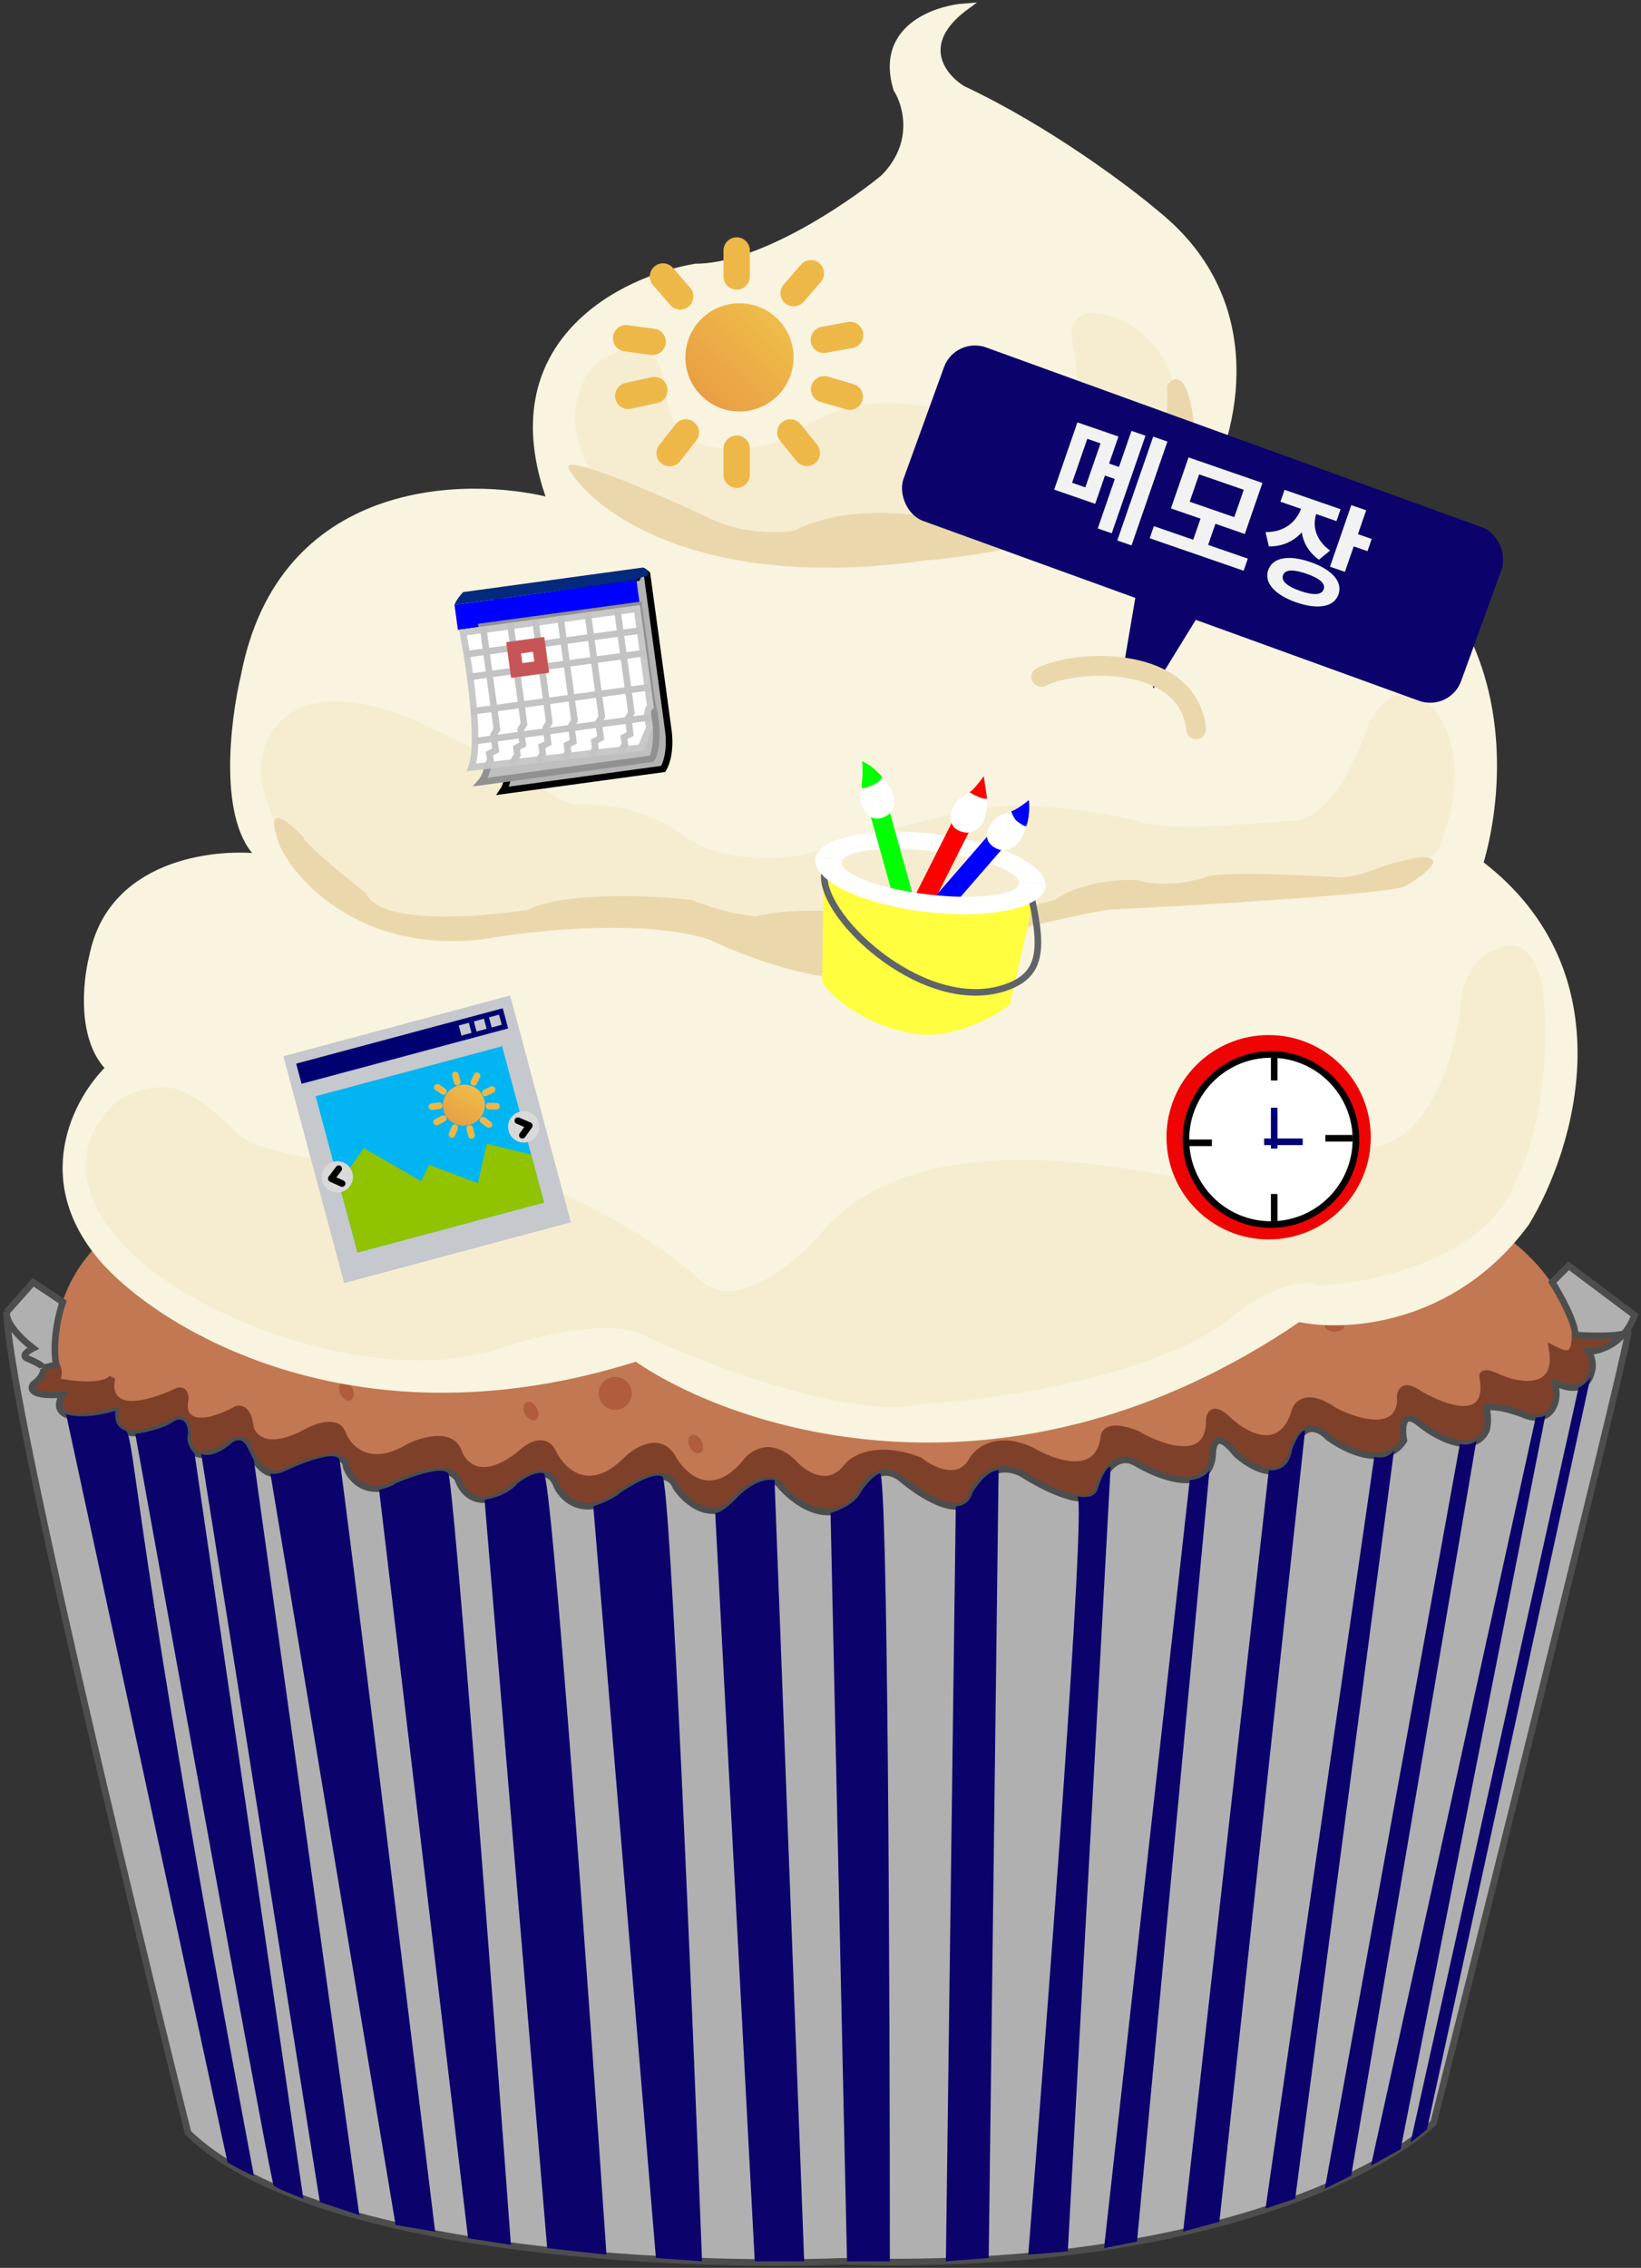 <svg width="249" height="344" viewBox="0 0 249 344" fill="none" xmlns="http://www.w3.org/2000/svg">
<rect x="0" y="0" width="249" height="344" fill="#333333" stroke="none"/>
<path d="M23.175 183.219C4.462 191.618 7.108 210.327 10.77 218.632C96.489 271.97 194.883 240.671 233.365 218.354C246.095 203.98 234.327 191.098 226.851 186.455C154.68 134.694 60.996 162.73 23.175 183.219Z" fill="#C27852"/>
<path d="M4 204.001C6.167 204.668 10.1 206.701 8.5 209.501C10.833 210.001 15.8 210.601 17 209.001C16.333 211.501 17.4 215.401 27 211.001C27.5 210.835 28.4 211.001 28 213.001C27.833 214.668 29.1 217.201 35.5 214.001C36.167 213.501 37.6 213.301 38 216.501C38.333 218.001 40.4 220.301 46 217.501C47.667 216.501 51.2 215.101 52 217.501C52.833 219.668 56 223.101 62 219.501C64 218.501 68.3 217.201 69.5 220.001C70.167 222.168 73 225.301 79 220.501C80.167 219.335 82.8 217.701 84 220.501C85.333 223.168 89.4 227.101 95 221.501C96.5 220.001 100 217.801 102 221.001C103.5 223.835 107.8 228.001 113 222.001C114 220.501 116.9 218.401 120.5 222.001C122 223.668 125.7 226.101 128.5 222.501C129.5 221.168 133.1 219.101 139.5 221.501C141.333 223.001 145.5 225.101 147.5 221.501C148.333 220.001 151.3 217.601 156.5 220.001C159.833 222.001 166.7 224.401 167.5 218.001C167.5 217.168 168.5 215.901 172.5 217.501C176.167 219.668 183.5 222.301 183.5 215.501C183.5 214.501 184.1 213.101 186.5 215.501C189 217.835 194.5 220.801 196.5 214.001C196.833 212.835 198.5 211.201 202.5 214.001C205.667 215.668 212.1 217.701 212.5 212.501C212.333 211.335 212.7 209.501 215.5 211.501C219.167 213.668 226.2 216.201 225 209.001C224.833 208.501 225.1 207.801 227.5 209.001C230.667 210.335 236.7 211.301 235.5 204.501C237.167 205.335 239 206.5 239 202.5C241.227 202.659 245.125 202.425 245.475 202.055C245.492 202.013 245.5 201.995 245.5 202.001C245.5 202.02 245.491 202.038 245.475 202.055C244.269 205.092 200.042 332.402 131.5 289.501C90.167 305.501 6.8 310.801 4 204.001Z" fill="#7F402A"/>
<path d="M4 204.001C6.167 204.668 10.1 206.701 8.5 209.501C10.833 210.001 15.8 210.601 17 209.001C16.333 211.501 17.4 215.401 27 211.001C27.5 210.835 28.4 211.001 28 213.001C27.833 214.668 29.1 217.201 35.5 214.001C36.167 213.501 37.6 213.301 38 216.501C38.333 218.001 40.4 220.301 46 217.501C47.667 216.501 51.2 215.101 52 217.501C52.833 219.668 56 223.101 62 219.501C64 218.501 68.3 217.201 69.5 220.001C70.167 222.168 73 225.301 79 220.501C80.167 219.335 82.8 217.701 84 220.501C85.333 223.168 89.4 227.101 95 221.501C96.5 220.001 100 217.801 102 221.001C103.5 223.835 107.8 228.001 113 222.001C114 220.501 116.9 218.401 120.5 222.001C122 223.668 125.7 226.101 128.5 222.501C129.5 221.168 133.1 219.101 139.5 221.501C141.333 223.001 145.5 225.101 147.5 221.501C148.333 220.001 151.3 217.601 156.5 220.001C159.833 222.001 166.7 224.401 167.5 218.001C167.5 217.168 168.5 215.901 172.5 217.501C176.167 219.668 183.5 222.301 183.5 215.501C183.5 214.501 184.1 213.101 186.5 215.501C189 217.835 194.5 220.801 196.5 214.001C196.833 212.835 198.5 211.201 202.5 214.001C205.667 215.668 212.1 217.701 212.5 212.501C212.333 211.335 212.7 209.501 215.5 211.501C219.167 213.668 226.2 216.201 225 209.001C224.833 208.501 225.1 207.801 227.5 209.001C230.667 210.335 236.7 211.301 235.5 204.501C237.167 205.335 239 206.5 239 202.5C241.333 202.667 245.5 202.401 245.5 202.001C245.5 201.501 201 333.001 131.5 289.501C90.167 305.501 6.8 310.801 4 204.001Z" stroke="#7F402A"/>
<path d="M9.526 197.5C8.5 200.5 8.026 204.5 8.526 207L6.525 207.5C6.692 207.833 6.625 208.8 5.025 210C4.525 210.667 4.725 211.9 9.525 211.5C8.359 213.333 8.325 216.4 17.525 214C17.192 216.167 18.525 219.5 26.525 215.5C27.192 215.167 28.525 215.1 28.525 217.5C28.359 219.333 29.225 222.3 34.025 219.5C34.859 218.833 36.725 217.8 37.525 219C38.192 221.167 40.325 225 43.525 223C46.525 221.667 52.525 219.7 52.525 222.5C53.025 224 55.025 226.7 59.025 225.5C62.025 224 68.325 221.7 69.525 224.5C70.192 226.5 72.825 229.5 78.025 225.5C79.692 224 83.325 221.9 84.525 225.5C85.525 227.5 88.825 230.5 94.025 226.5C96.359 224.833 101.325 222.3 102.525 225.5C103.692 227.333 106.925 230.5 110.525 228.5C112.359 226.333 116.525 222.7 118.525 225.5C120.859 228.167 126.525 232.1 130.525 226.5C131.359 224.667 133.825 221.7 137.025 224.5C140.025 227 146.325 230.9 147.525 226.5C148.359 224.667 151.025 221.5 155.025 223.5C158.359 225.667 165.325 229.2 166.525 226C167.192 223.833 169.325 220 172.525 222C176.192 224.167 183.625 226.9 184.025 220.5C184.025 219 184.725 216.9 187.525 220.5C189.692 222.5 194.425 225.3 196.025 220.5C196.525 218.333 198.325 214.8 201.525 218C204.192 220 210.225 222.9 213.025 218.5C212.692 216.667 212.725 213.6 215.525 216C218.025 218 223.525 221 225.525 217C225.692 216.5 225.925 215.1 225.525 213.5C226.025 213.333 227.825 213.3 231.025 214.5C232.359 215.167 235.225 215.7 236.025 212.5C236.192 211.833 236.325 210.3 235.525 209.5C237.192 210.5 240.725 211.6 241.525 208C241.692 207.5 241.825 206.2 241.025 205C242.26 205 244.627 204.397 246.422 202.297C244.836 202.76 241.012 202.642 239.025 202.5C239.025 200.5 236.692 196.333 235.525 194.5L238.025 192L248.025 199.5C247.61 200.642 247.051 201.562 246.422 202.297C246.698 202.217 246.907 202.119 247.025 202C247.825 201.2 227.692 281.667 217.525 322C209.525 329.667 180.425 344.6 128.025 343C102.525 344 46.925 341.5 28.525 323.5C19.503 287.411 1.601 212.994 1.039 199.596C0.988 199.341 0.991 199.14 1.026 199L5.026 194.5L9.526 197.5Z" fill="#B0B0B0"/>
<path d="M1.026 199L5.026 194.5L9.526 197.5C8.5 200.5 8.026 204.5 8.526 207L6.525 207.5M1.026 199C0.859 199.667 1.426 201.7 5.026 204.5C4.359 204.833 3.225 205.6 4.025 206C4.859 206.333 6.525 207.1 6.525 207.5M1.026 199C1.026 210.6 19.359 286.833 28.525 323.5C46.925 341.5 102.525 344 128.025 343C180.425 344.6 209.525 329.667 217.525 322C227.692 281.667 247.825 201.2 247.025 202C246.225 202.8 241.359 202.667 239.025 202.5C239.025 200.5 236.692 196.333 235.525 194.5L238.025 192L248.025 199.5C246.425 203.9 242.692 205 241.025 205C241.825 206.2 241.692 207.5 241.525 208C240.725 211.6 237.192 210.5 235.525 209.5C236.325 210.3 236.192 211.833 236.025 212.5C235.225 215.7 232.359 215.167 231.025 214.5C227.825 213.3 226.025 213.333 225.525 213.5C225.925 215.1 225.692 216.5 225.525 217C223.525 221 218.025 218 215.525 216C212.725 213.6 212.692 216.667 213.025 218.5C210.225 222.9 204.192 220 201.525 218C198.325 214.8 196.525 218.333 196.025 220.5C194.425 225.3 189.692 222.5 187.525 220.5C184.725 216.9 184.025 219 184.025 220.5C183.625 226.9 176.192 224.167 172.525 222C169.325 220 167.192 223.833 166.525 226C165.325 229.2 158.359 225.667 155.025 223.5C151.025 221.5 148.359 224.667 147.525 226.5C146.325 230.9 140.025 227 137.025 224.5C133.825 221.7 131.359 224.667 130.525 226.5C126.525 232.1 120.859 228.167 118.525 225.5C116.525 222.7 112.359 226.333 110.525 228.5C106.925 230.5 103.692 227.333 102.525 225.5C101.325 222.3 96.359 224.833 94.025 226.5C88.825 230.5 85.525 227.5 84.525 225.5C83.325 221.9 79.692 224 78.025 225.5C72.825 229.5 70.192 226.5 69.525 224.5C68.325 221.7 62.025 224 59.025 225.5C55.025 226.7 53.025 224 52.525 222.5C52.525 219.7 46.525 221.667 43.525 223C40.325 225 38.192 221.167 37.525 219C36.725 217.8 34.859 218.833 34.025 219.5C29.225 222.3 28.359 219.333 28.525 217.5C28.525 215.1 27.192 215.167 26.525 215.5C18.525 219.5 17.192 216.167 17.525 214C8.325 216.4 8.359 213.333 9.525 211.5C4.725 211.9 4.525 210.667 5.025 210C6.625 208.8 6.692 207.833 6.525 207.5" stroke="#4D4D4D"/>
<path d="M17.525 214C13.525 215.2 10.859 214.833 10.025 214.5L34.525 328C37.325 329.6 38.359 330 38.525 330C20.025 232 20.525 217.5 19.025 217C17.508 216.494 17.359 215 17.525 214Z" fill="#0B026B"/>
<path d="M26.525 215.5C24.925 216.7 21.859 217.333 20.525 217.5C27.359 255.333 41.125 331.1 41.525 331.5C41.925 331.9 44.692 333 46.025 333.5L29.525 220.5C28.325 219.3 28.359 218 28.525 217.5C28.525 215.1 27.192 215.167 26.525 215.5Z" fill="#0B026B"/>
<path d="M35.025 219C32.625 221 31.025 220.833 30.525 220.5L48.525 334L54.525 336L38.525 221.5L37.525 219.5C36.725 217.9 35.525 218.5 35.025 219Z" fill="#0B026B"/>
<path d="M43.525 223C42.525 223.5 41.692 223.667 41.025 223.5L60.025 337.5L66.025 338.5C61.359 300.167 51.925 223.1 51.525 221.5C51.125 219.9 46.025 221.833 43.525 223Z" fill="#0B026B"/>
<path d="M60.025 225C59.625 225.4 58.192 225.833 57.525 226L71.025 339.5L77.525 340.5C74.692 302 68.825 224.7 68.025 223.5C67.225 222.3 62.359 224 60.025 225Z" fill="#0B026B"/>
<path d="M78.525 225C77.325 226.6 74.692 227.333 73.525 227.5L83.025 341L92.025 342C89.359 302.667 83.725 223.9 82.525 223.5C81.325 223.1 79.359 224.333 78.525 225Z" fill="#0B026B"/>
<path d="M94.025 226.5C93.225 227.3 91.025 228.167 90.025 228.5L99.525 342.5L106.525 343C105.025 303.667 101.725 224.8 100.525 224C99.325 223.2 95.692 225.333 94.025 226.5Z" fill="#0B026B"/>
<path d="M111.525 227.5C109.925 229.1 109.025 229.5 108.525 229.5L114.525 343H122.025L117.525 224.5C115.125 224.1 112.525 226.333 111.525 227.5Z" fill="#0B026B"/>
<path d="M130.525 226.5C129.725 228.1 127.192 229.167 126.025 229.5L128.525 343H135.025C135.025 303 134.725 223.1 133.525 223.5C132.325 223.9 131.025 225.667 130.525 226.5Z" fill="#0B026B"/>
<path d="M147.525 226.5C147.125 228.1 145.692 228.5 145.025 228.5L143.525 343L150.025 342.5L151.525 223C149.925 223 148.192 225.333 147.525 226.5Z" fill="#0B026B"/>
<path d="M166.525 226C166.125 227.2 164.359 227.167 163.525 227C164.725 229.4 159.025 304.667 156.025 342L162.025 341.5L168.525 222.5C167.725 222.5 166.859 224.833 166.525 226Z" fill="#0B026B"/>
<path d="M183.525 223C182.725 224.2 181.192 224.5 180.525 224.5L167.525 341L172.525 340L183.525 223Z" fill="#0B026B"/>
<path d="M196.025 220C195.625 222.8 193.525 223.167 192.525 223L179.525 338.5L185.025 337L198.025 217C197.225 217 196.359 219 196.025 220Z" fill="#0B026B"/>
<path d="M211.525 220C210.725 221.2 209.192 221.167 208.525 221L192.025 335L196.525 333.5L211.525 220Z" fill="#0B026B"/>
<path d="M224.025 218.5C223.225 219.3 222.025 219.167 221.525 219L201.025 332L205.025 330L224.025 218.5Z" fill="#0B026B"/>
<path d="M233.025 215C233.487 215 234.374 214.915 234.508 214.588L234.525 214.5C234.525 214.531 234.519 214.56 234.508 214.588L212.525 326L208.025 328.5L233.025 215Z" fill="#0B026B"/>
<path d="M239.525 210.5C240.053 210.236 240.998 209.576 241.37 208.717L241.525 208C241.525 208.25 241.467 208.49 241.37 208.717L216.525 323L214.025 325L239.525 210.5Z" fill="#0B026B"/>
<ellipse cx="196" cy="195.5" rx="1" ry="1.5" transform="rotate(-3.511 196 195.5)" fill="#B15C3C"/>
<circle cx="193" cy="197" r="1" fill="#B15C3C"/>
<circle cx="186.5" cy="200.5" r="1.5" fill="#B15C3C"/>
<ellipse cx="202.5" cy="201" rx="1.5" ry="1" fill="#B15C3C"/>
<circle cx="212.5" cy="194.5" r="2.5" fill="#B15C3C"/>
<ellipse cx="219" cy="187.5" rx="1" ry="1.5" fill="#B15C3C"/>
<ellipse cx="69.649" cy="193.695" rx="1" ry="1.5" transform="rotate(150.237 69.649 193.695)" fill="#B15C3C"/>
<circle cx="71.676" cy="191.023" r="1" transform="rotate(153.748 71.676 191.023)" fill="#B15C3C"/>
<circle cx="75.958" cy="185.009" r="1.5" transform="rotate(153.748 75.958 185.009)" fill="#B15C3C"/>
<ellipse cx="61.387" cy="191.638" rx="1.5" ry="1" transform="rotate(153.748 61.387 191.638)" fill="#B15C3C"/>
<circle cx="55.294" cy="201.89" r="2.5" transform="rotate(153.748 55.294 201.89)" fill="#B15C3C"/>
<ellipse cx="52.561" cy="211.043" rx="1" ry="1.5" transform="rotate(153.748 52.561 211.043)" fill="#B15C3C"/>
<ellipse cx="122.649" cy="201.695" rx="1" ry="1.5" transform="rotate(150.237 122.649 201.695)" fill="#B15C3C"/>
<circle cx="124.676" cy="199.023" r="1" transform="rotate(153.748 124.676 199.023)" fill="#B15C3C"/>
<circle cx="128.958" cy="193.009" r="1.5" transform="rotate(153.748 128.958 193.009)" fill="#B15C3C"/>
<ellipse cx="114.387" cy="199.638" rx="1.5" ry="1" transform="rotate(153.748 114.387 199.638)" fill="#B15C3C"/>
<circle cx="31.348" cy="185.348" r="2.5" transform="rotate(153.748 31.348 185.348)" fill="#B15C3C"/>
<circle cx="108.294" cy="209.89" r="2.5" transform="rotate(153.748 108.294 209.89)" fill="#B15C3C"/>
<circle cx="93.348" cy="211.348" r="2.5" transform="rotate(153.748 93.348 211.348)" fill="#B15C3C"/>
<ellipse cx="105.561" cy="219.043" rx="1" ry="1.5" transform="rotate(153.748 105.561 219.043)" fill="#B15C3C"/>
<ellipse cx="97.649" cy="196.695" rx="1" ry="1.5" transform="rotate(150.237 97.649 196.695)" fill="#B15C3C"/>
<circle cx="99.676" cy="194.023" r="1" transform="rotate(153.748 99.676 194.023)" fill="#B15C3C"/>
<circle cx="103.958" cy="188.009" r="1.5" transform="rotate(153.748 103.958 188.009)" fill="#B15C3C"/>
<ellipse cx="89.387" cy="194.638" rx="1.5" ry="1" transform="rotate(153.748 89.387 194.638)" fill="#B15C3C"/>
<circle cx="83.294" cy="204.89" r="2.5" transform="rotate(153.748 83.294 204.89)" fill="#B15C3C"/>
<ellipse cx="80.561" cy="214.043" rx="1" ry="1.5" transform="rotate(153.748 80.561 214.043)" fill="#B15C3C"/>
<ellipse cx="31.5" cy="202" rx="1.5" ry="1" fill="#B15C3C"/>
<circle cx="41.5" cy="195.5" r="2.5" fill="#B15C3C"/>
<ellipse cx="48" cy="188.5" rx="1" ry="1.5" fill="#B15C3C"/>
<ellipse cx="141" cy="208.5" rx="1" ry="1.5" transform="rotate(-3.511 141 208.5)" fill="#B15C3C"/>
<circle cx="138" cy="210" r="1" fill="#B15C3C"/>
<circle cx="131.5" cy="213.5" r="1.5" fill="#B15C3C"/>
<ellipse cx="147.5" cy="214" rx="1.5" ry="1" fill="#B15C3C"/>
<circle cx="157.5" cy="207.5" r="2.5" fill="#B15C3C"/>
<ellipse cx="164" cy="200.5" rx="1" ry="1.5" fill="#B15C3C"/>
<ellipse cx="143" cy="176.5" rx="1" ry="1.5" transform="rotate(-3.511 143 176.5)" fill="#B15C3C"/>
<circle cx="140" cy="178" r="1" fill="#B15C3C"/>
<circle cx="133.5" cy="181.5" r="1.5" fill="#B15C3C"/>
<ellipse cx="149.5" cy="182" rx="1.5" ry="1" fill="#B15C3C"/>
<circle cx="159.5" cy="175.5" r="2.5" fill="#B15C3C"/>
<ellipse cx="166" cy="168.5" rx="1" ry="1.5" fill="#B15C3C"/>
<ellipse cx="168" cy="185.5" rx="1" ry="1.5" transform="rotate(-3.511 168 185.5)" fill="#B15C3C"/>
<circle cx="165" cy="187" r="1" fill="#B15C3C"/>
<circle cx="158.5" cy="190.5" r="1.5" fill="#B15C3C"/>
<ellipse cx="174.5" cy="191" rx="1.5" ry="1" fill="#B15C3C"/>
<circle cx="184.5" cy="184.5" r="2.5" fill="#B15C3C"/>
<ellipse cx="191" cy="177.5" rx="1" ry="1.5" fill="#B15C3C"/>
<path d="M136.053 13.5C133.253 4.3 141.887 1.333 146.553 1C138.952 6.6 143.054 11.667 146.055 13.5C158.855 19.5 171.055 28.667 175.555 32.5C192.355 46.1 187.221 65.833 182.555 74C228.555 77.6 229.721 113.5 224.555 131C246.555 147.8 238.388 174.333 231.555 185.5C220.355 200.7 203.888 201.5 197.055 200C153.055 230 111.721 216.5 96.555 206C54.955 219.2 25.555 201.833 16.055 191.5C4.855 179.1 11.721 166.667 16.554 162C12.154 157.6 13.054 148.833 14.054 145C16.854 131 32.221 129.167 39.554 130C33.554 124.8 35.387 109.5 37.054 102.5C42.654 73.3 70.387 72.667 83.553 76C74.753 52 94.553 42.333 105.553 40.5C115.153 40.5 128.553 31.5 134.053 27C139.253 21.8 137.553 15.833 136.053 13.5Z" fill="#F9F4DF" stroke="#F9F4DF"/>
<path d="M101.054 59.5C101.854 70.3 113.721 68.667 119.554 66.5C129.954 58.1 142.221 61.333 147.055 64C154.255 68 160.721 62.667 163.055 59.5C163.855 57.9 163.055 53.167 162.555 51C162.555 45.8 168.221 47.5 171.055 49C179.855 54.2 179.388 64.5 178.055 69C172.855 79 147.221 82.5 135.055 83C114.655 86.6 97.888 78.833 92.054 74.5C84.454 66.1 87.554 58.333 90.054 55.5C98.454 49.1 100.888 55.5 101.054 59.5Z" fill="#F6EDD1"/>
<path d="M39.555 116.5C40.355 105.7 50.888 105.667 56.055 107C61.655 107.8 75.388 115.333 81.555 119C82.055 119.5 86.055 122.167 87.555 122C95.555 121.6 101.888 125.167 104.055 127C110.055 131 118.888 130.333 122.555 129.5C133.755 125.9 143.555 123.667 147.055 123C154.255 121 167.055 123.167 172.555 124.5C177.555 126.5 194.055 124.5 195.555 124.5C201.555 124.9 206.055 115 207.555 110C210.755 103.6 214.888 105 216.555 106.5C222.955 112.5 220.555 123.333 218.555 128C217.755 134.4 183.888 136 167.055 136C147.855 142.4 122.721 141.667 112.555 140.5C104.555 139.3 85.555 139 77.055 139C48.255 142.6 40.055 125.5 39.555 116.5Z" fill="#F6EDD1"/>
<path d="M27.055 195.5C9.455 184.3 12.055 173.5 15.555 169.5C18.355 165.1 23.721 164.667 26.055 165C29.655 165.8 33.888 169.667 35.555 171.5C39.955 176.3 59.721 177.167 69.055 177C83.055 177.4 99.221 188.167 105.555 193.5C111.155 199.9 120.888 191.5 125.055 186.5C140.555 169 175.555 178.5 178.555 178.5C192.955 182.9 198.555 180.333 199.555 178.5C201.155 176.5 206.221 174.667 208.555 174C217.355 172.4 220.888 159.333 221.555 153C221.955 146.6 225.388 144.333 227.055 144C231.455 141.6 233.555 146.667 234.055 149.5C235.655 164.3 232.055 175.333 230.055 179C225.655 191 208.221 194.667 200.055 195C195.655 193.4 188.888 198 186.055 200.5C173.655 209.3 149.888 212.5 139.555 213C129.555 215.4 108.055 207.333 98.555 203C93.755 199.8 82.555 202.333 77.555 204C58.755 210.8 36.055 201.167 27.055 195.5Z" fill="#F6EDD1"/>
<path d="M140.555 85C106.955 89.8 90.555 78 86.555 71.5C83.755 67.9 100.055 75 108.555 79C112.955 81 118.388 80.833 120.555 80.5C127.351 76.9 137.053 77.667 141.055 78.5C150.255 80.9 156.555 78.167 158.555 76.5C161.755 72.1 170.888 69.333 175.055 68.5C177.055 67.7 177.221 61.5 177.055 58.5C179.455 55.3 180.721 60.5 181.055 63.5C182.655 77.9 154.721 83.833 140.555 85Z" fill="#EAD8AC"/>
<path d="M42.555 128.5C39.755 121.3 43.721 124.5 46.055 127C46.055 127.8 52.388 133 55.555 135.5C57.555 140.3 72.721 139.167 80.055 138C85.655 135.2 99.055 135.833 105.055 136.5C108.655 138.1 112.888 138.833 114.555 139C121.755 137.4 128.888 138.333 131.555 139C139.955 141 154.055 138.167 160.055 136.5C164.055 133.7 170.055 133.333 172.555 133.5C176.555 134.7 181.221 133.667 183.055 133C185.055 132.2 196.555 132.667 202.055 133C204.455 133.4 208.055 132.167 209.555 131.5C211.955 130.7 214.555 130.167 215.555 130C219.955 130 215.721 133 213.055 134.5C209.455 135.7 181.555 137.333 168.055 138C156.455 140 141.221 144.5 135.055 146.5C129.855 151.3 114.555 145.833 107.555 142.5C97.555 139.3 80.388 141.167 73.055 142.5C55.055 144.5 45.221 134 42.555 128.5Z" fill="#EAD8AC"/>
<path d="M170.296 102.29L172.475 89.474L181.998 93.121L175.021 104.454C174.634 101.122 171.422 101.636 170.296 102.29Z" fill="#0B026B"/>
<rect x="144.939" y="51" width="90" height="28" rx="5" transform="rotate(19.928 144.939 51)" fill="#0B026B"/>
<path d="M163.483 64.062L169.71 66.215L166.181 76.422L159.955 74.27L163.483 64.062ZM166.989 67.255L164.981 66.561L162.676 73.23L164.683 73.924L166.989 67.255ZM174.981 66.228L177.141 66.975L171.696 82.728L169.535 81.981L174.981 66.228ZM167.153 69.921L170.691 71.144L170.062 72.965L166.523 71.741L167.153 69.921ZM171.683 65.355L173.81 66.09L168.693 80.89L166.567 80.155L171.683 65.355ZM175.085 79.805L189.341 84.734L188.706 86.571L174.45 81.642L175.085 79.805ZM182.262 78.382L184.525 79.164L183.172 83.077L180.909 82.295L182.262 78.382ZM180.347 69.378L191.558 73.254L188.882 80.994L177.671 77.118L180.347 69.378ZM188.723 74.292L181.952 71.952L180.517 76.103L187.288 78.443L188.723 74.292ZM197.798 76.078L199.652 76.719L199.311 77.705C198.27 80.716 195.923 82.933 192.531 82.884L192.026 80.71C194.946 80.748 196.763 79.072 197.457 77.064L197.798 76.078ZM198.257 76.236L200.095 76.871L199.754 77.858C199.119 79.695 199.55 81.863 201.82 83.505L200.137 84.904C197.454 82.967 196.946 80.03 197.916 77.223L198.257 76.236ZM194.909 74.298L203.415 77.238L202.792 79.042L194.286 76.101L194.909 74.298ZM205.039 76.619L207.301 77.401L204.073 86.741L201.81 85.959L205.039 76.619ZM205.419 80.807L208.141 81.748L207.5 83.602L204.778 82.661L205.419 80.807ZM198.835 85.254C202.101 86.383 203.766 88.234 203.101 90.157C202.437 92.079 199.984 92.507 196.718 91.378C193.434 90.243 191.77 88.392 192.434 86.469C193.099 84.547 195.552 84.119 198.835 85.254ZM198.223 87.023C196.216 86.329 194.986 86.361 194.68 87.246C194.374 88.13 195.31 88.949 197.318 89.643C199.325 90.337 200.55 90.265 200.855 89.38C201.161 88.496 200.231 87.717 198.223 87.023Z" fill="#F2F2F2"/>
<path d="M158 102.673C163.846 99.85 180.331 99.487 181.5 110.616" stroke="#EAD8AC" stroke-width="3" stroke-linecap="round"/>
<rect x="43" y="160.219" width="35.619" height="35.619" transform="rotate(-15 43 160.219)" fill="#C5C8CC"/>
<rect x="44.938" y="161.338" width="32.453" height="3.166" transform="rotate(-15 44.938 161.338)" fill="#000073"/>
<rect x="69.609" y="155.547" width="1.583" height="1.583" transform="rotate(-15 69.609 155.547)" fill="#C5C8CC"/>
<rect x="71.903" y="154.933" width="1.583" height="1.583" transform="rotate(-15 71.903 154.933)" fill="#C5C8CC"/>
<rect x="74.196" y="154.318" width="1.583" height="1.583" transform="rotate(-15 74.196 154.318)" fill="#C5C8CC"/>
<rect x="47.902" y="166.28" width="29.286" height="24.537" transform="rotate(-15 47.902 166.28)" fill="#01B5F2"/>
<path d="M55.19 174.161L51.442 179.49L54.253 189.982L82.541 182.402L80.595 175.138L73.865 173.482L72.511 179.467L65.112 176.692L63.928 179.172L55.19 174.161Z" fill="#91C300"/>
<ellipse cx="70.398" cy="167.627" rx="3.196" ry="3.097" transform="rotate(-15 70.398 167.627)" fill="url(#paint0_linear_914_5574)"/>
<path d="M69.101 163.059L69.386 164.122" stroke="#EEB849" stroke-linecap="round"/>
<path d="M71.273 171.169L71.558 172.233" stroke="#EEB849" stroke-linecap="round"/>
<path d="M66.661 167.717L65.534 167.862" stroke="#EEB849" stroke-linecap="round"/>
<path d="M74.674 165.271L73.648 165.758" stroke="#EEB849" stroke-linecap="round"/>
<path d="M71.9 164.179L72.388 163.175" stroke="#EEB849" stroke-linecap="round"/>
<path d="M66.367 164.931L67.291 165.557" stroke="#EEB849" stroke-linecap="round"/>
<path d="M69.015 171.062L68.579 172.088" stroke="#EEB849" stroke-linecap="round"/>
<path d="M73.291 169.916L74.191 170.574" stroke="#EEB849" stroke-linecap="round"/>
<path d="M67.262 169.676L66.254 170.197" stroke="#EEB849" stroke-linecap="round"/>
<path d="M74.2 167.778L75.334 167.802" stroke="#EEB849" stroke-linecap="round"/>
<circle cx="51.18" cy="178.513" r="2.375" transform="rotate(-15 51.18 178.513)" fill="#D9D9D9"/>
<circle cx="79.469" cy="170.933" r="2.375" transform="rotate(-15 79.469 170.933)" fill="#D9D9D9"/>
<path d="M50.269 178.783L51.916 179.526" stroke="black" stroke-linecap="round"/>
<path d="M50.34 178.682L51.405 177.268" stroke="black" stroke-linecap="round"/>
<path d="M80.316 170.734L79.262 172.201" stroke="black" stroke-linecap="round"/>
<path d="M80.205 170.682L78.576 169.99" stroke="black" stroke-linecap="round"/>
<path fill-rule="evenodd" clip-rule="evenodd" d="M141.847 126.506C151.095 127.608 158.375 130.945 158.617 134.096L154.526 133.609C153.911 131.887 148.398 129.952 141.533 129.134C134.668 128.315 128.855 128.899 127.852 130.428L123.762 129.94C124.738 126.934 132.598 125.403 141.847 126.506Z" fill="white"/>
<path fill-rule="evenodd" clip-rule="evenodd" d="M156.829 136.747C153.85 138.479 147.571 139.184 140.474 138.338C133.378 137.492 127.442 135.331 124.953 132.948L124.741 148.953C126.298 151.424 131.731 155.956 139.519 156.885C143.17 157.32 148.922 155.676 153.268 152.355C153.344 151.713 154.249 147.84 155.253 143.541C155.787 141.256 156.348 138.851 156.829 136.747Z" fill="#FFFF40"/>
<path d="M144.606 124.417L138.669 136.201C139.129 137.868 140.693 137.651 141.418 137.335L147.355 125.551C145.654 125.993 144.814 124.979 144.606 124.417Z" fill="#FF0000"/>
<path d="M144.376 123.181C143.748 125.685 145.789 126.304 146.888 126.301C150.576 125.774 149.932 120.351 149.149 117.705C148.912 119.692 145.906 120.74 145.425 121.291C144.662 122.167 144.408 122.916 144.376 123.181Z" fill="white"/>
<path d="M132.015 123.462L135.559 136.181C137.03 137.138 138.05 135.961 138.377 135.253L134.832 122.534C133.863 123.969 132.55 123.751 132.015 123.462Z" fill="#00FF00"/>
<path d="M131.006 122.681C132.232 124.973 134.173 124.117 134.991 123.402C137.385 120.614 133.235 116.95 130.861 115.466C132.029 117.115 130.495 119.852 130.51 120.578C130.533 121.733 130.85 122.461 131.006 122.681Z" fill="white"/>
<path d="M150.075 126.562L141.386 136.569C141.42 138.294 142.993 138.455 143.775 138.321L152.464 128.313C150.702 128.338 150.137 127.156 150.075 126.562Z" fill="#0000FF"/>
<path d="M150.158 125.31C148.927 127.587 150.756 128.671 151.825 128.929C155.538 129.294 156.257 123.887 156.152 121.138C155.429 123.007 152.249 123.308 151.646 123.728C150.687 124.395 150.254 125.06 150.158 125.31Z" fill="white"/>
<path d="M125.072 132.749C124.715 139.563 140.938 154.384 153.123 149.593C158.14 147.62 158.361 143.665 156.155 134.659" stroke="#606367" stroke-linecap="round"/>
<path fill-rule="evenodd" clip-rule="evenodd" d="M140.48 138.298C150.127 139.449 158.263 137.734 158.652 134.467C158.664 134.366 158.669 134.265 158.666 134.163L154.601 133.678C154.626 133.782 154.633 133.885 154.621 133.986C154.405 135.801 148.214 136.555 140.793 135.67C133.373 134.785 127.532 132.597 127.749 130.782C127.761 130.68 127.792 130.582 127.841 130.487L123.776 130.002C123.749 130.101 123.73 130.2 123.718 130.302C123.328 133.568 130.833 137.148 140.48 138.298Z" fill="white"/>
<path d="M130.767 119.543C130.815 119.146 130.979 116.613 130.835 115.521C132.097 115.994 133.369 117.301 133.848 117.895C133.409 118.81 131.596 119.507 130.767 119.543Z" fill="#00FF00"/>
<path d="M130.767 119.543C130.815 119.146 130.979 116.613 130.835 115.521C132.097 115.994 133.369 117.301 133.848 117.895C133.409 118.81 131.596 119.507 130.767 119.543Z" fill="#00FF00"/>
<path d="M130.767 119.543C130.815 119.146 130.979 116.613 130.835 115.521C132.097 115.994 133.369 117.301 133.848 117.895C133.409 118.81 131.596 119.507 130.767 119.543Z" fill="#00FF00"/>
<path d="M147.07 120.138C147.39 120.207 148.67 118.573 149.27 117.747L149.783 121.132C149.074 121.307 147.679 120.543 147.07 120.138Z" fill="#FF0000"/>
<path d="M155.621 125.327C155.296 125.289 154.33 124.636 154.091 124.339C153.804 123.982 153.524 123.331 153.42 123.05C153.745 123.089 155.474 121.952 156.095 121.354C156.359 122.595 155.946 125.366 155.621 125.327Z" fill="#0000FF"/>
<path d="M76.325 119.95C78.549 116.693 77.075 101.858 76.06 94.848L75.424 90.189L96.67 87.641C97.209 86.442 97.897 86.77 98.174 87.084L101.4 110.727C101.833 113.903 101.065 115.988 100.626 116.634L76.325 119.95Z" fill="#B3B3B3" stroke="black"/>
<path d="M68.961 91.747C69.271 90.923 69.969 90.112 70.279 89.809L97.546 86.088C98.416 86.282 98.376 87.017 98.247 87.36C97.418 87.473 96.671 87.836 96.401 88.003L68.961 91.747Z" fill="#032A7C"/>
<path d="M69.479 95.543L68.961 91.747L96.573 87.979L97.091 91.776L69.479 95.543Z" fill="#0000FE"/>
<path d="M72.98 118.622C75.778 115.427 74.228 101.575 73.103 95.049L96.919 91.799L98.92 106.468C100.151 111.363 99.412 114.37 98.866 115.089L72.98 118.622Z" fill="#BFBFBF" stroke="#919191"/>
<path d="M97.279 113.389L71.55 116.397C71.623 116.199 71.686 115.987 71.739 115.767C71.894 115.133 71.99 114.375 72.04 113.536C72.14 111.856 72.062 109.797 71.883 107.635C71.543 103.545 70.837 99.037 70.254 95.942L96.664 92.339L98.69 107.186C98.529 107.314 98.419 107.488 98.351 107.668C98.239 107.965 98.222 108.313 98.239 108.629C98.269 109.196 98.417 109.826 98.559 110.29L97.279 113.389Z" fill="white" stroke="#C8C8C8"/>
<path d="M70.688 99.246L97.264 95.62" stroke="#C3C3C3"/>
<path d="M71.158 102.697L97.735 99.071" stroke="#C3C3C3"/>
<path d="M71.519 107.922L98.441 104.248" stroke="#C3C3C3"/>
<path d="M71.787 112.456L98.709 108.782" stroke="#C3C3C3"/>
<path d="M73.276 95.025L75.406 110.635L74.901 111.443L75.223 113.803L74.266 114.303L74.415 115.392L73.733 116.409" stroke="#C3C3C3"/>
<path d="M77.418 94.46L79.512 109.814L79.006 110.61L79.323 112.931L78.365 113.425L78.511 114.497L77.553 116.064" stroke="#C3C3C3"/>
<path d="M81.215 93.942L83.345 109.551L82.84 110.36L83.162 112.719L82.205 113.22L82.353 114.309L81.695 115.499" stroke="#C3C3C3"/>
<path d="M85.011 93.424L87.176 109.289L86.672 110.11L86.999 112.508L86.043 113.014L86.194 114.121L85.515 115.153" stroke="#C3C3C3"/>
<path d="M89.153 92.859L91.318 108.724L90.815 109.544L91.142 111.943L90.186 112.449L90.337 113.556L89.657 114.588" stroke="#C3C3C3"/>
<path d="M93.64 92.247L95.805 108.112L95.301 108.932L95.628 111.33L94.672 111.837L94.823 112.944L94.144 113.976" stroke="#C3C3C3"/>
<path d="M78.407 101.708L77.936 98.257L81.733 97.739L82.204 101.19L78.407 101.708Z" stroke="#C75557" stroke-width="2"/>
<circle cx="112.207" cy="54.207" r="8.207" fill="url(#paint1_linear_914_5574)"/>
<path d="M111.781 38L111.781 41.942" stroke="#EEB849" stroke-width="4" stroke-linecap="round"/>
<path d="M111.781 68.058L111.781 72" stroke="#EEB849" stroke-width="4" stroke-linecap="round"/>
<path d="M99.029 51.848L95 51.304" stroke="#EEB849" stroke-width="4" stroke-linecap="round"/>
<path d="M129 50.812L125.003 51.546" stroke="#EEB849" stroke-width="4" stroke-linecap="round"/>
<path d="M120.427 44.469L123.042 41.449" stroke="#EEB849" stroke-width="4" stroke-linecap="round"/>
<path d="M100.595 41.942L103.21 44.962" stroke="#EEB849" stroke-width="4" stroke-linecap="round"/>
<path d="M104.069 65.594L101.611 68.735" stroke="#EEB849" stroke-width="4" stroke-linecap="round"/>
<path d="M119.919 65.594L122.422 68.701" stroke="#EEB849" stroke-width="4" stroke-linecap="round"/>
<path d="M99.295 59.178L95.326 60.045" stroke="#EEB849" stroke-width="4" stroke-linecap="round"/>
<path d="M125.042 59.042L128.939 60.175" stroke="#EEB849" stroke-width="4" stroke-linecap="round"/>
<circle cx="192.5" cy="172.5" r="15.5" fill="#EE0404"/>
<circle cx="192.844" cy="172.844" r="12.9" fill="white" stroke="black"/>
<line x1="193.345" y1="160.444" x2="193.345" y2="163.889" stroke="black"/>
<line x1="193.345" y1="181.111" x2="193.345" y2="185.244" stroke="black"/>
<line x1="183.889" y1="173.344" x2="179.755" y2="173.344" stroke="black"/>
<line x1="205.244" y1="172.656" x2="201.111" y2="172.656" stroke="black"/>
<path d="M197.667 173.189H191.811" stroke="#00007A"/>
<line x1="193.345" y1="168.022" x2="193.345" y2="174.222" stroke="#00007A"/>
<defs>
<linearGradient id="paint0_linear_914_5574" x1="72.813" y1="165.563" x2="67.866" y2="170.881" gradientUnits="userSpaceOnUse">
<stop stop-color="#EFBD4A"/>
<stop offset="1" stop-color="#E89A43"/>
</linearGradient>
<linearGradient id="paint1_linear_914_5574" x1="118.408" y1="48.736" x2="105.277" y2="62.414" gradientUnits="userSpaceOnUse">
<stop stop-color="#EFBD4A"/>
<stop offset="1" stop-color="#E89A43"/>
</linearGradient>
</defs>
</svg>
